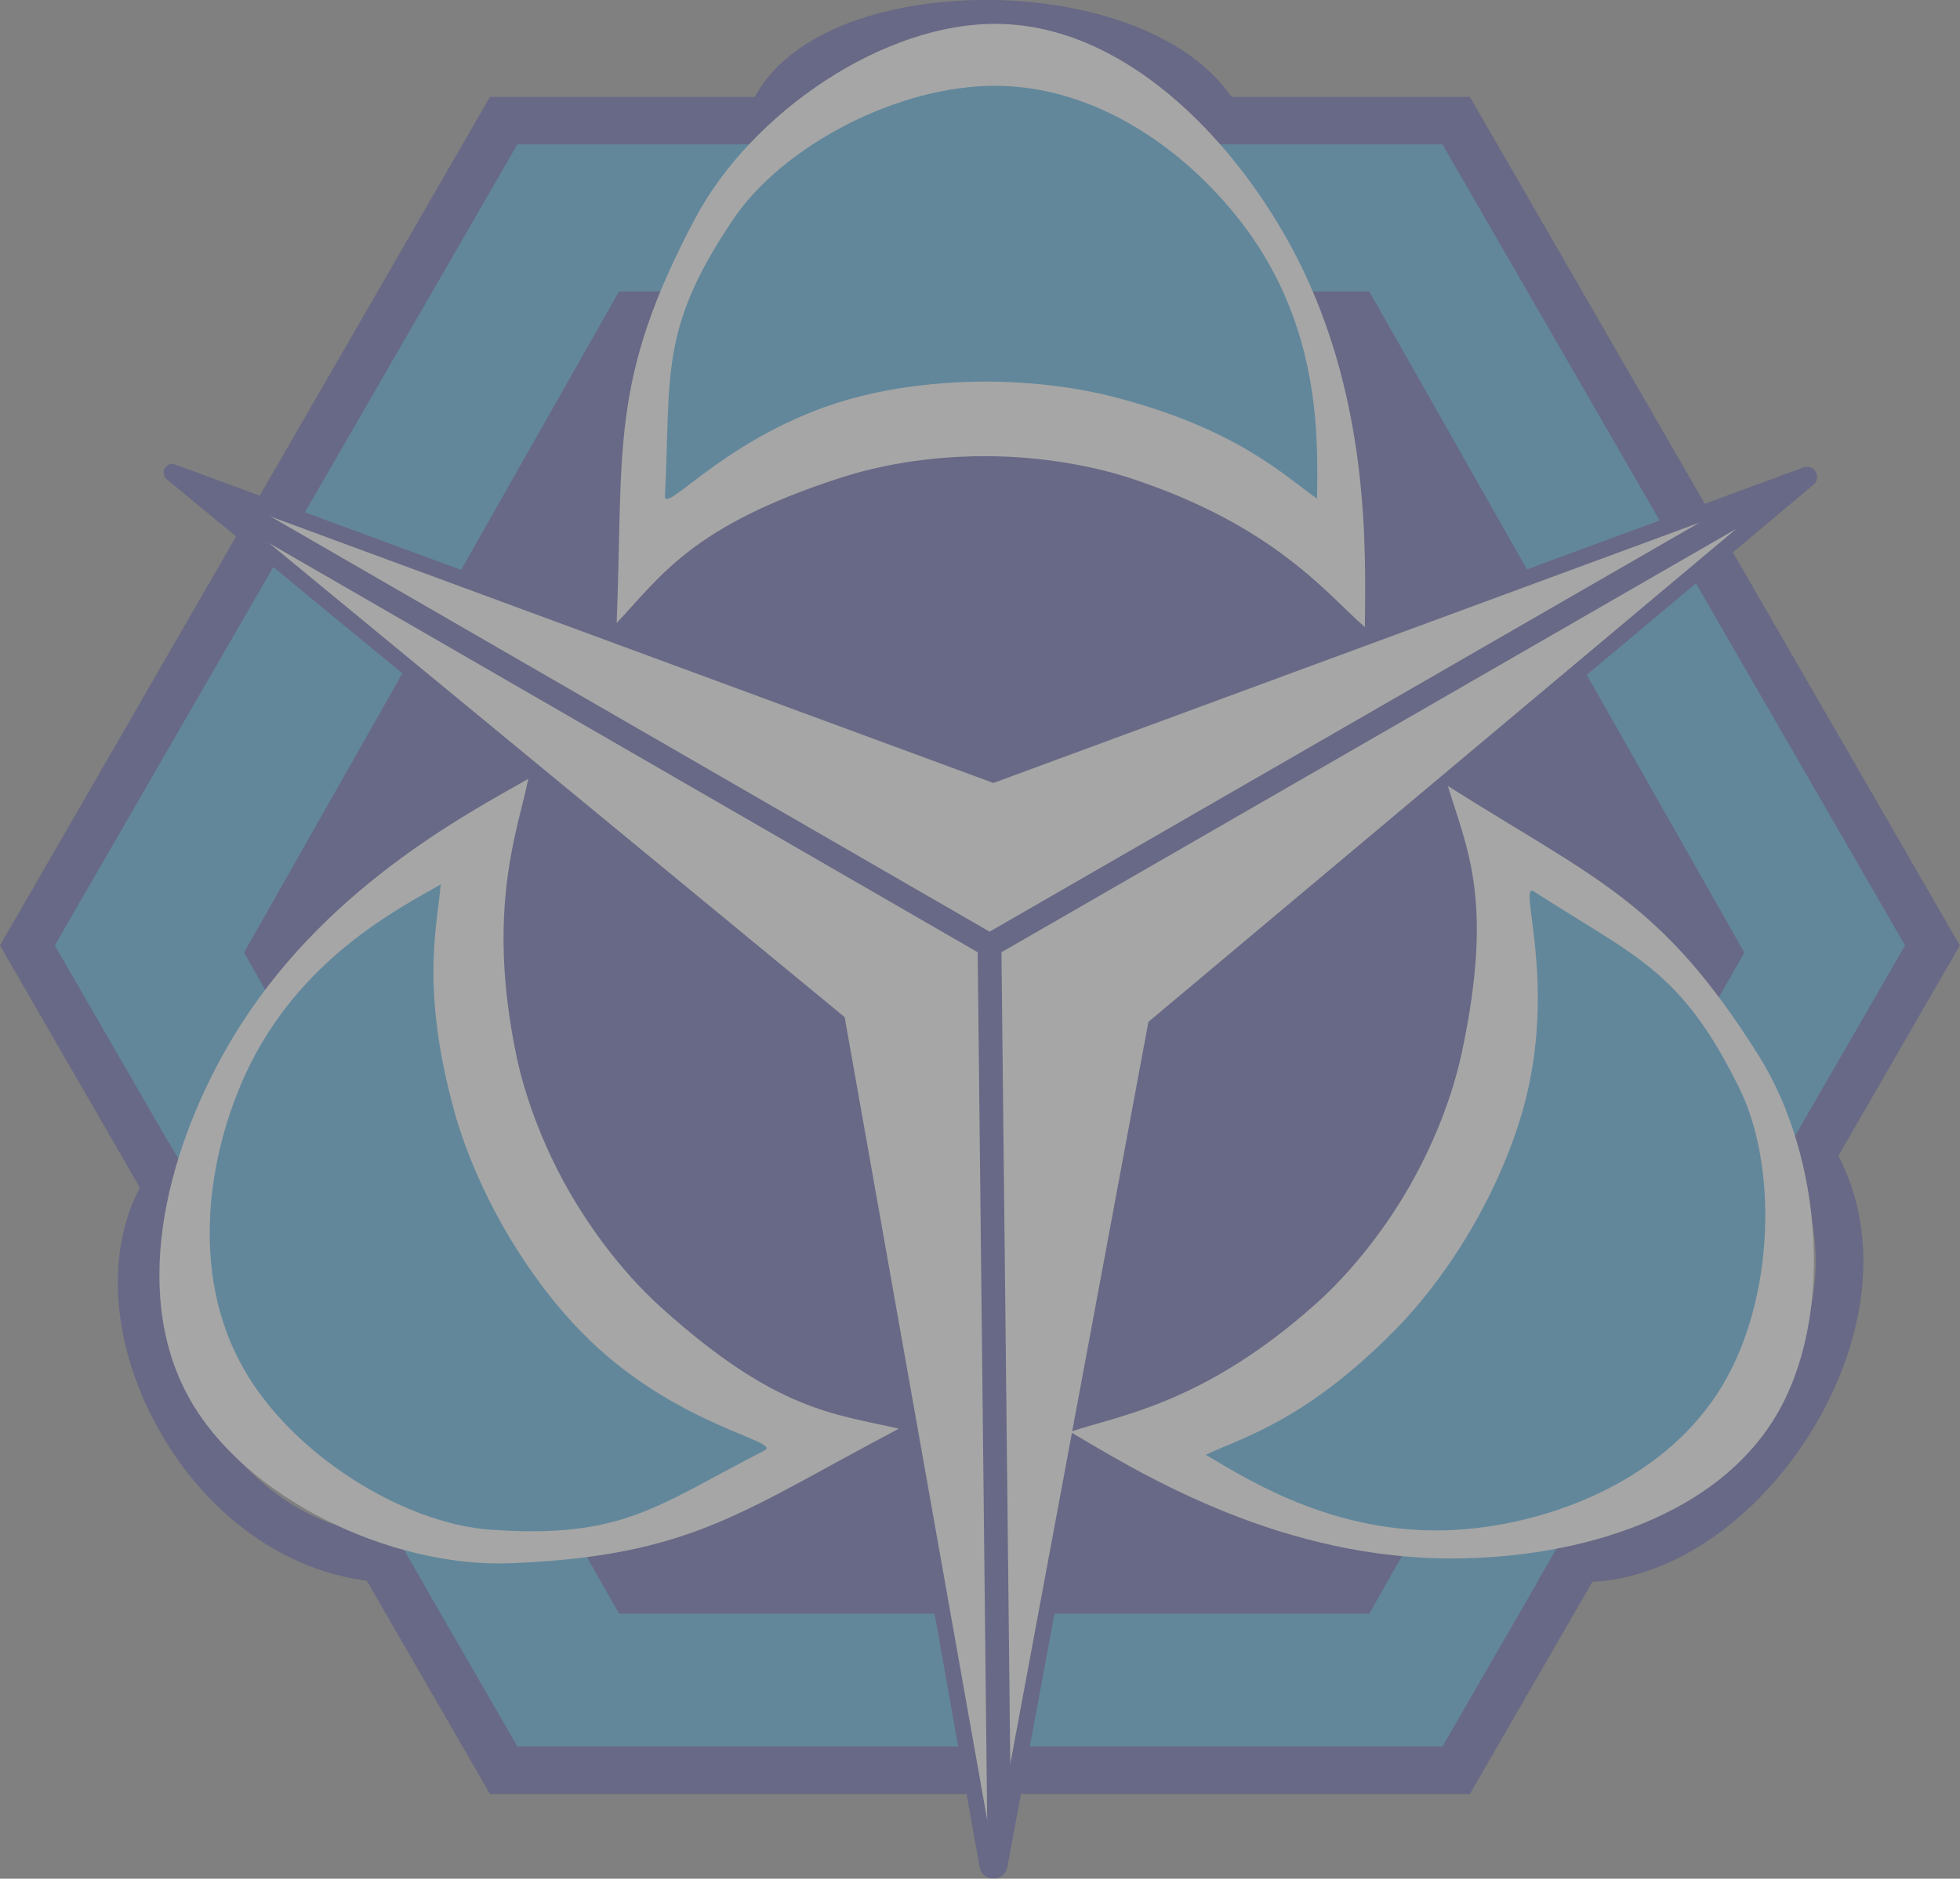 <?xml version="1.0" encoding="utf-8"?>
<!-- Generator: Adobe Illustrator 25.4.1, SVG Export Plug-In . SVG Version: 6.00 Build 0)  -->
<svg version="1.1" id="レイヤー_1" xmlns="http://www.w3.org/2000/svg" xmlns:xlink="http://www.w3.org/1999/xlink" x="0px"
	 y="0px" viewBox="0 0 1237.7 1186.5" style="enable-background:new 0 0 1237.7 1186.5;" xml:space="preserve">
<rect x="0" y="0" width="1237.7" height="1186.5" fill="#808080" stroke="none"/>
<style type="text/css">
	.st0{opacity:0.3;}
	.st1{fill:#1A97D9;}
	.st2{fill:#2E3192;}
	.st3{fill:#FFFFFF;}
</style>
<g id="レイヤー_2_00000027594407255496526650000006332633047893734822_" class="st0">
	<g id="誠凛">
		<g id="誠凛-2">
			<polygon class="st1" points="919.3,81.1 317.8,81.1 17,602 317.8,1122.9 919.3,1122.9 1220,602 			"/>
			<path class="st2" d="M928.2,1133H309.4L0,597.1L309.4,61.2h618.8l309.4,535.9L928.2,1133z M326.7,1103h584.2L1203,597.1
				L910.9,91.2H326.7L34.6,597.1L326.7,1103z"/>
			<polygon class="st2" points="861.8,189.1 393.8,189.1 159.8,601.6 393.8,1014.1 861.8,1014.1 1095.8,601.6 			"/>
			<path class="st2" d="M864.7,1019.1H390.9L154.1,601.6l236.8-417.5h473.8l236.8,417.5L864.7,1019.1z M396.7,1009.1h462.2
				l231.2-407.5L858.9,194.1H396.7L165.6,601.6L396.7,1009.1z"/>
			<path class="st2" d="M624.8,890.1c-163.5,0-296-132.5-296-296s132.5-296,296-296s296,132.5,296,296c0,78.5-31.2,153.8-86.7,209.3
				C778.7,859.1,703.4,890.3,624.8,890.1z M624.8,308.1c-158,0-286,128.1-286,286s128.1,286,286,286s286-128.1,286-286
				c0-75.8-30.1-148.6-83.8-202.2C773.5,338.1,700.7,307.9,624.8,308.1z"/>
			<path class="st2" d="M794.8,90.1H465.3l7.5-20.2C486.6,32.3,533.5,6.6,598.2,1c36.3-3.1,73.8,0.8,105.7,11
				c36.7,11.7,63.6,30.9,77.9,55.6L794.8,90.1z M515.6,60.1H735c-32.6-24-87.5-33.2-134.2-29.2C563.5,34.1,533.2,44.8,515.6,60.1z"
				/>
			<path class="st2" d="M999.7,999.2c-1.1,0-2.2,0-3.3,0l-25.3-0.8l173.7-295.8l13,21.9c15,25.3,21.2,55.9,18.1,88.3
				c-2.8,29-13.1,59.2-29.6,87.2C1110.4,960.6,1053.3,999.2,999.7,999.2z M1142.7,765.4l-117.5,200.2c13.1-3.7,26.3-10.1,39.2-19.1
				c21.5-15,41.4-36.9,56-61.7c14.3-24.2,23.1-50.1,25.6-74.9C1147.5,794,1146.4,779.1,1142.7,765.4L1142.7,765.4z"/>
			<path class="st2" d="M267.9,1001l-28.1-1.9c-30.8-2.1-60.9-14.1-87.2-34.6c-23.8-18.6-43.7-43.4-57.8-72
				c-26.7-54.1-27.2-111.9-1.5-150.7l13.4-20.2L267.9,1001z M107.5,783.1c-7.2,27.8-2.4,62.5,14.2,96.2
				c16.4,33.3,47.4,69.3,89.6,83.7L107.5,783.1z"/>
			<path class="st3" d="M627.3,489.1L109,298.1c-0.3-0.1-0.5,0.1-0.6,0.3c-0.1,0.2,0,0.4,0.1,0.5l420.3,346.2l94.7,533.2
				c0.4,2.1,2.4,3.5,4.5,3.1c1.6-0.3,2.9-1.5,3.1-3.1l98.7-530.2l412.1-345.8c0.6-0.5,0.7-1.4,0.2-2c-0.4-0.5-1-0.6-1.6-0.4
				L627.3,489.1z"/>
			<path class="st2" d="M627.3,1186.5L627.3,1186.5c-4.3,0-8-3.1-8.7-7.3l-94.4-531.4L105.3,302.7c-2.3-1.9-2.6-5.4-0.7-7.7
				c1.5-1.8,3.9-2.4,6.1-1.6l516.6,190.4l511.6-188.6c3.3-1.2,7,0.5,8.2,3.8c0.9,2.5,0.2,5.4-1.9,7.1L734.4,650.8l-98.3,528.5
				C635.3,1183.5,631.6,1186.6,627.3,1186.5z M132.3,312l401.1,330.4l0.3,1.8l93.6,527.2l97.9-526l1.4-1.2L1123,311.7L627.3,494.5
				L132.3,312z"/>
			<path class="st2" d="M127.2,299.9L127.2,299.9c0,0-9.1-4.1-1.9,0l503.4,290.7l-7.5,13L124.7,316.9
				C117.5,312.7,119,301.9,127.2,299.9z"/>
			<path class="st2" d="M623.7,1178.4l-6.4-585.6l506.5-291.9c7.2-4.1,16.4-1.7,20.5,5.5l0,0l-511.9,295l6.1,561.8
				C638.6,1171.6,632,1178.3,623.7,1178.4L623.7,1178.4z"/>
			<path class="st3" d="M389.4,393.5c28.5-30.4,48.1-61.4,140.6-91.5c37.4-12.2,73-13.9,91.9-13.9c48,0,83.4,11.1,91.9,13.9
				c90.8,29.8,124.1,73.1,148.1,94.1c0.3-46.5,4.3-148.3-48-243c-37.5-67.7-104.2-136.5-183-138c-72.8-1.4-156.8,56.5-192,123
				C384.8,240.1,393.8,282.1,389.4,393.5z"/>
			<path class="st1" d="M419.9,313.1c-0.7,13.4,42-42,122.5-62.6c32.6-8.3,63.7-9.5,80.1-9.5c41.8,0,72.7,7.6,80.1,9.5
				c79.2,20.4,108.2,50,129.1,64.4c0.2-31.8,3.8-101.5-41.8-166.3c-32.6-46.3-90.8-93.4-159.5-94.4c-63.5-0.9-136.7,38.6-167.3,84.2
				C415.9,208.1,423.8,236.8,419.9,313.1z"/>
			<path class="st3" d="M567.6,902.3c-40.6-9.4-77.3-11-149.5-76c-29.2-26.3-48.5-56.3-58-72.6c-24-41.5-32.1-77.8-33.9-86.5
				c-19.6-93.6,1.2-144,7.4-175.3c-40.4,23-130.6,70.4-186.4,163.1c-39.9,66.3-66.1,158.5-28,227.5
				c35.2,63.8,127.3,107.5,202.5,104.8C437,982.9,468.9,954.2,567.6,902.3z"/>
			<path class="st1" d="M482.7,916.1c11.9-6.1-57.4-15.3-115.5-74.8c-23.5-24-40.1-50.4-48.3-64.6c-20.9-36.2-29.8-66.7-31.8-74.1
				c-21.9-78.8-10.8-118.7-8.8-144c-27.6,15.7-89.8,47.5-123.1,119.4c-23.8,51.4-35.5,125.4-2,185.3c30.9,55.5,101.8,99,156.6,102.8
				C393.7,972,414.7,950.9,482.7,916.1z"/>
			<path class="st3" d="M914.3,496.4c12.1,39.8,29.1,72.4,9,167.5c-8.2,38.5-24.5,70.2-33.9,86.5c-24,41.5-51.3,66.7-58,72.6
				c-71.2,63.9-125.4,71-155.6,81.3c40.1,23.5,126.3,77.9,234.4,79.9c77.4,1.4,170.3-22,211-89.5c37.6-62.4,29.5-164-10.5-227.8
				C1049.4,569.2,1008.6,556,914.3,496.4z"/>
			<path class="st1" d="M968.8,563.1c-11.2-7.3,15.4,57.4-7,137.4c-9.1,32.4-23.6,59.9-31.8,74.1c-20.9,36.2-42.9,59.2-48.3,64.6
				c-57.3,58.4-97.4,68.7-120.3,79.6c27.4,16.1,86,54,164.9,46.9c56.5-5.1,126.3-32,161.5-90.9c32.6-54.5,34.9-137.7,10.8-187
				C1061.6,612.2,1032.8,604.6,968.8,563.1z"/>
		</g>
	</g>
</g>
</svg>
